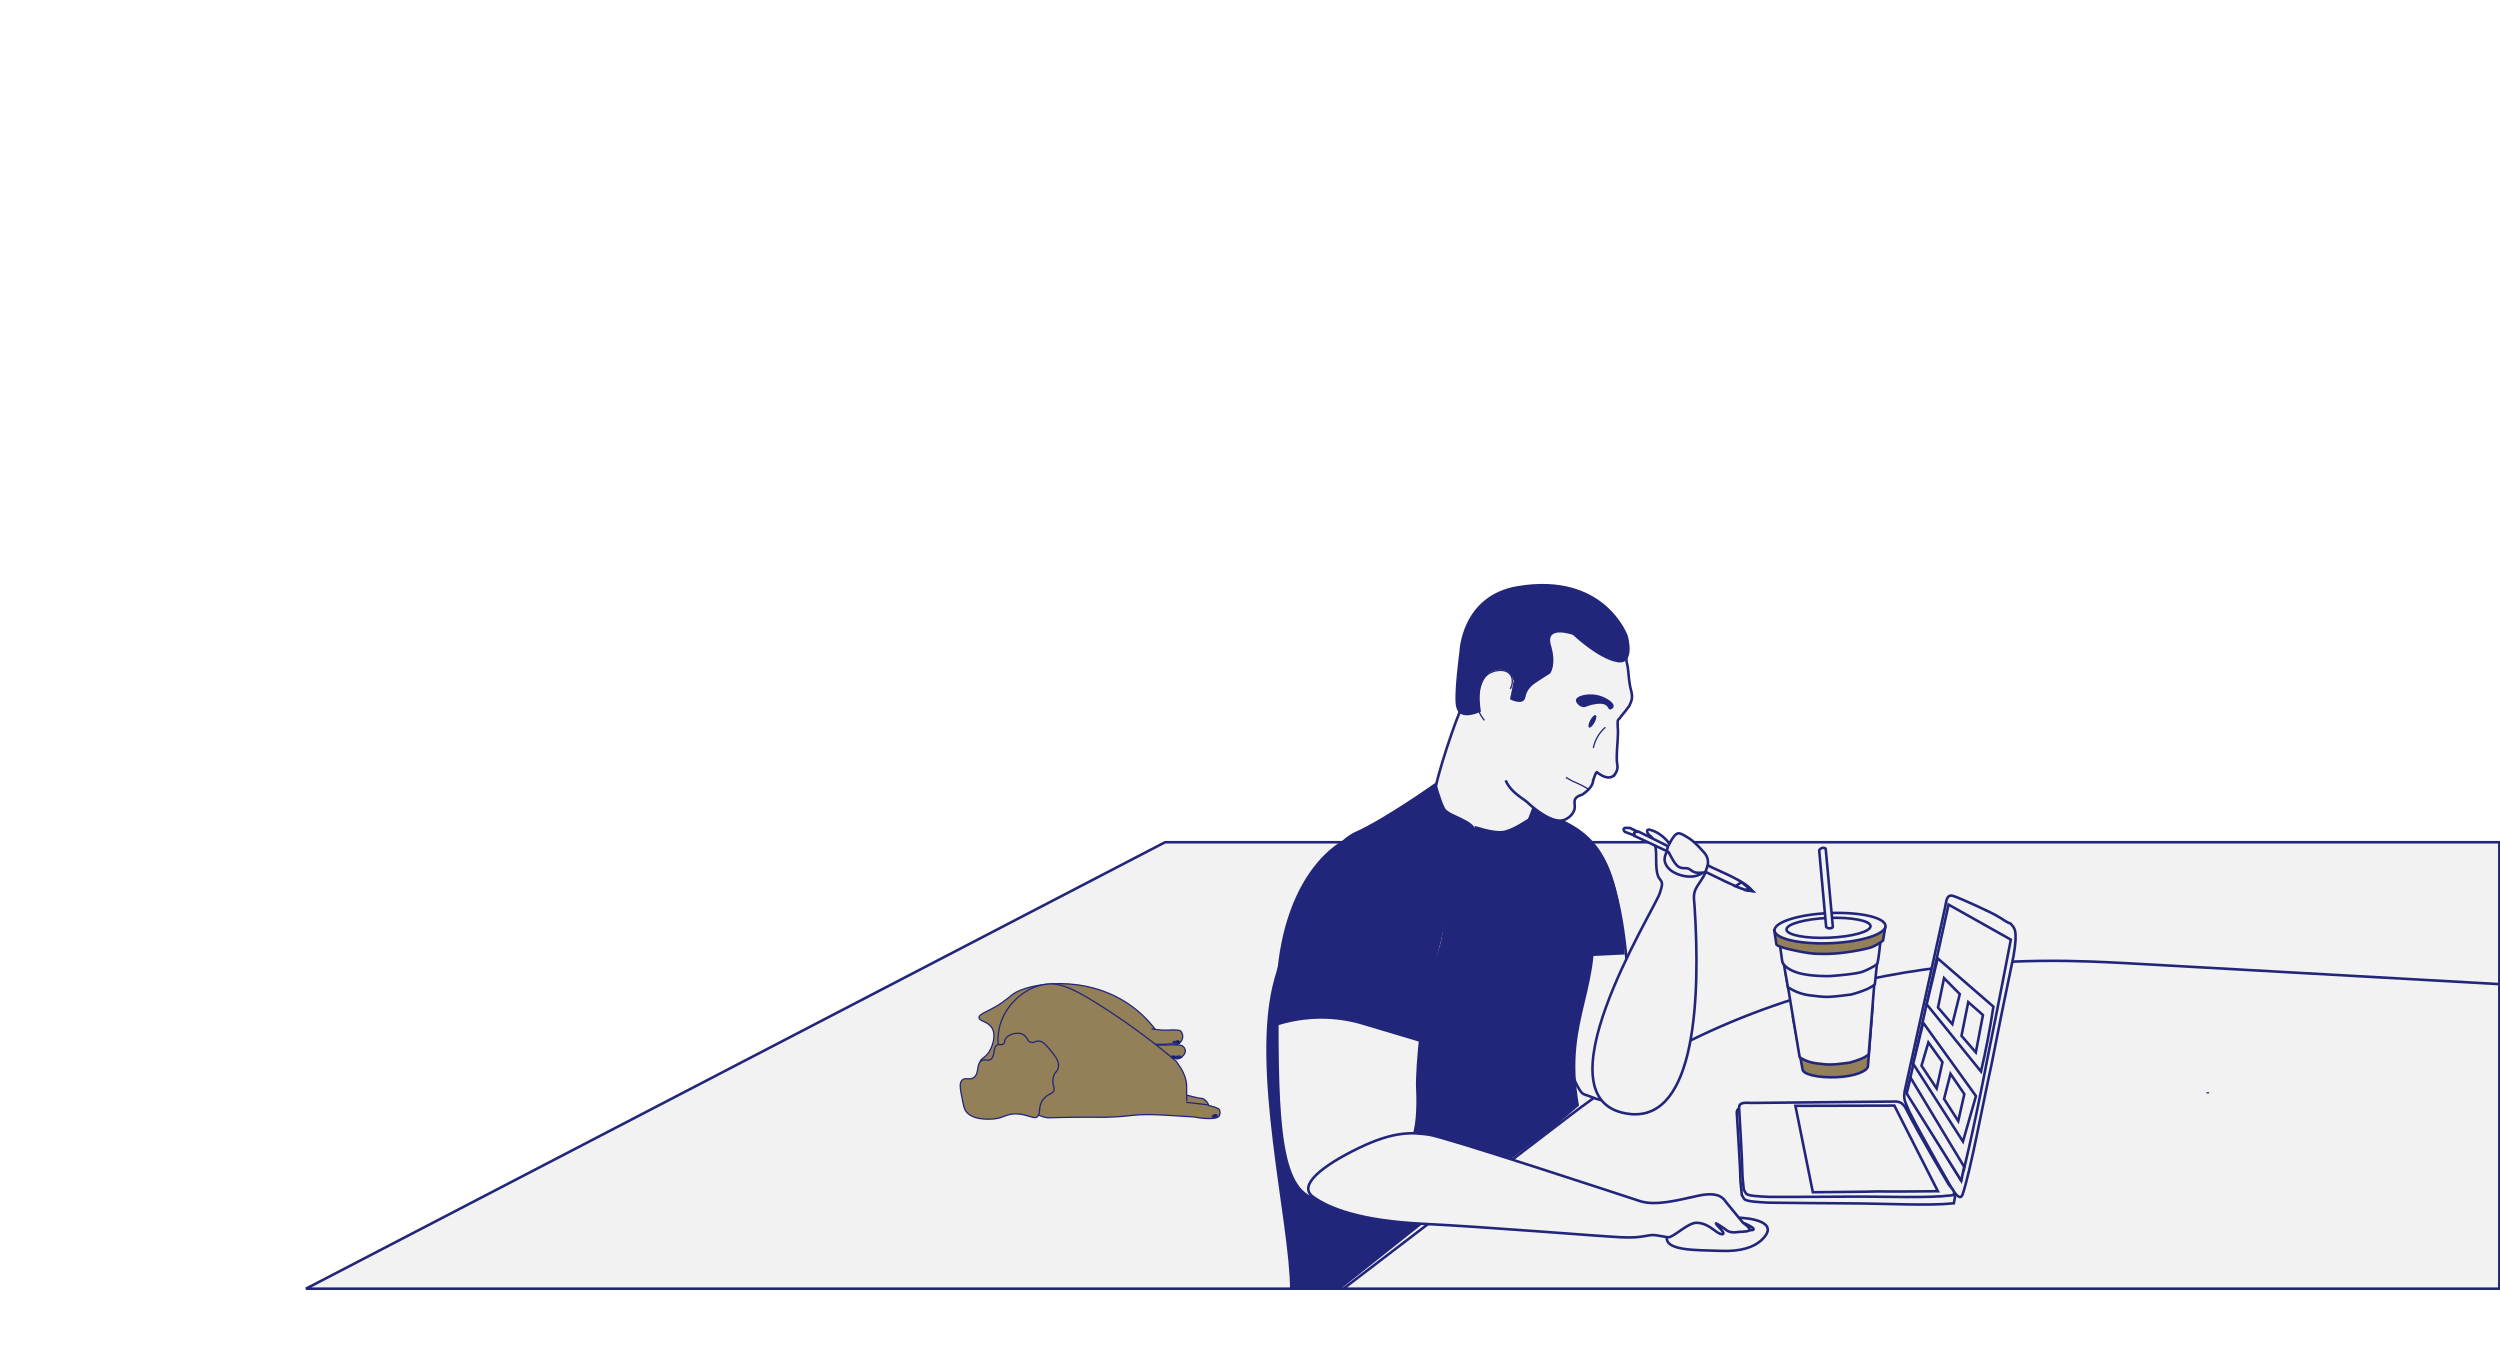 <svg id="working" class="svgmate" xmlns="http://www.w3.org/2000/svg" viewBox="0 0 1920.5 1038.15"><defs><style>#working {    max-width: 100%;  max-height: 90vh;}
#working .cls-1,.cls-5,.cls-6,.cls-7,.cls-8{
  fill:#f2f2f2;
  stroke-width: 2px;
}
#working .cls-1,.cls-10,.cls-11,.cls-12,.cls-13,.cls-5,.cls-6,.cls-7,.cls-8,.cls-9{
  stroke:#22267A;
}

#working.cls-1,.cls-10,.cls-11,.cls-12,.cls-13,.cls-4,.cls-6,.cls-9{
  stroke-miterlimit:10;
}
#working .cls-11,.cls-2{
  fill:#22267A;
}
#working .cls-3{
  fill:#22267a;
}
#working .cls-12,.cls-4{
  fill:none;
}
#working .cls-4{
  stroke:#22267a;
}
#working .cls-5{
  stroke-miterlimit:10;
}
#working .cls-6{
  stroke-width:2px;
}
#working .cls-7{
  stroke-miterlimit:10;
  stroke-width:2px;
}
#working .cls-8{
  stroke-miterlimit:10;
}
#working .cls-9{
  fill:#938058;
}
#working .cls-10{
  fill:#fff;
}

/*old*/

#working .cls-6{
  fill:#938058;
}


#Lying_Down{
  opacity: 1;
 

}
#Upright{
  opacity: 0;
   
  
}

@keyframes flickerAnimation {
  0%   { opacity:1; }
  48%   { opacity:1; }
  50%  { opacity:0; }
  98%  { opacity:0; }
  100% { opacity:1; }
}
@-o-keyframes flickerAnimation{
  0%   { opacity:1; }
  48%   { opacity:1; }
  50%  { opacity:0; }
  98%  { opacity:0; }
  100% { opacity:1; }
}
@-moz-keyframes flickerAnimation{
 0%   { opacity:1; }
  48%   { opacity:1; }
  50%  { opacity:0; }
  98%  { opacity:0; }
  100% { opacity:1; }
}
@-webkit-keyframes flickerAnimation{
  0%   { opacity:1; }
  48%   { opacity:1; }
  50%  { opacity:0; }
  98%  { opacity:0; }
  100% { opacity:1; }
}
@keyframes flickerAnimationB {
  0%   { opacity:0; }
  48%   { opacity:0; }
  50%  { opacity:1; }
  98%  { opacity:1; }
  100% { opacity:0; }
}
@-o-keyframes flickerAnimationB{
  0%   { opacity:0; }
  48%   { opacity:0; }
  50%  { opacity:1; }
  98%  { opacity:1; }
  100% { opacity:0; }
}
@-moz-keyframes flickerAnimationB{
 0%   { opacity:0; }
  48%   { opacity:0; }
  50%  { opacity:1; }
  98%  { opacity:1; }
  100% { opacity:1; }
}
@-webkit-keyframesB flickerAnimationB{
  0%   { opacity:0; }
  48%   { opacity:0; }
  50%  { opacity:1; }
  98%  { opacity:1; }
  100% { opacity:0; }
}



#Lying_Down{
   -webkit-animation: flickerAnimation 10s infinite;
   -moz-animation: flickerAnimation 10s infinite;
   -o-animation: flickerAnimation 10s infinite;
    animation: flickerAnimation 10s infinite;
  animation-delay: 3s;

}
#Upright{
     -webkit-animation: flickerAnimationB 10s infinite;
   -moz-animation: flickerAnimation 10s infinite;
   -o-animation: flickerAnimationB 10s infinite;
    animation: flickerAnimationB 10s infinite;
  animation-delay: 3s;
  
}
#_Group_ManSleeve_ {
  fill: ##22267A;
}

#_Group_ManSleeve_{

}
#_Group_Mouse_{

}

#eye1{
  
}
#eye2{
  
}

#screenItems{
     -webkit-animation: flickerAnimation 12s infinite;
   -moz-animation: flickerAnimation 12s infinite;
   -o-animation: flickerAnimation 10s infinite;
    animation: flickerAnimation 10s infinite;
  animation-delay: 0s;
}

@keyframes plantone{
    0%,to{
        transform:scaleY(1) rotate(0deg)
    }
    50%{
        transform:scaleY(1.02) rotate(1deg)
    }
}
@keyframes steam{
    0%{
        transform:scaleY(1.02);
        opacity:0
    }
    50%{
        opacity:.5
    }
    to{
        transform:scaleY(1);
        opacity:0
    }
}
@keyframes head{
    0%,to{
        transform:rotate(0deg)
    }
    85%{
        transform:rotate(1deg)
    }
}
@keyframes shapemask{
    0%{
        transform:scaleX(1) scaleY(1) rotate(0deg)
    }
    25%{
        transform:scaleX(1.03) rotate(0deg)
    }
    50%{
        transform:scaleY(1.03) rotate(0deg)
    }
}
@keyframes sleave{
    0%,to{
        transform:rotate(0deg)
    }
    85%{
        transform:rotate(3deg)
    }
}
@keyframes arm{
    0%,to{
        transform:translateX(0) rotate(0deg)
    }
    85%{
        transform:translateX(-15px) rotate(0deg)
    }
}
@keyframes armright{
    0%,10%,80%,to{
        transform:rotate(0deg)
    }
    40%,50%{
        transform:rotate(-1deg)
    }
}
@keyframes veraslidein{
    0%{
        transform:translateX(1200px)
    }
    50%{
        transform:translateX(0)
    }
    75%{
        transform:translateX(50px)
    }
    90%{
        transform:translateX(42px)
    }
    to{
        transform:translateX(45px)
    }
}
@keyframes verascalein{
    0%,15%{
        transform:scale(0)
    }
    50%{
        transform:scale(1.1)
    }
    75%{
        transform:scale(.98)
    }
    90%{
        transform:scale(1.01)
    }
    to{
        transform:scale(1)
    }
}
@keyframes veradropin{
    0%{
        transform:translateY(-1200px)
    }
    50%{
        transform:translateY(45px)
    }
    75%{
        transform:translateY(-5px)
    }
    90%{
        transform:translateY(3px)
    }
    to{
        transform:translateY(0)
    }
}
#working.svgmate .plant{
    animation-name:plantone;
    transform-origin:1907.25px 884.25px;
    transition:all .5s
}
#working.svgmate .plant:hover{
    opacity:.5
}
#working.svgmate .arm,#working.svgmate .plant,#working.svgmate .steam, #_Group_ManSleeve_, #working #_Group_Mouse_, #working #_Group_Man_Face_,#working #right-arm{
    animation-timing-function:ease-in-out;
    animation-iteration-count:infinite
}
#working.svgmate .steam{
    transition:all .5s;
    animation-name:steam
}
#working #_Group_ManArm_{
    animation-name:arm;
    animation-duration:5s;
  animation-iteration-count: infinite;
    transform-origin:1009.149px 711.625px
}
#working.svgmate #_Group_ManSleeve_{
    animation-name:sleave;
    animation-duration:5s;
    transform-origin:1009.149px 711.625px
      
}
#working #_Group_Mouse_{
  animation-name:arm;
    animation-duration:5s;
    transform-origin:1009.149px 711.625px
}
#working #_Group_Man_Face_{
  animation-name:head;
    animation-duration:8s;
    transform-origin:1009.149px 711.625px;
        animation-iteration-count: infinite;
}
#working #right-arm{
  animation-name:armright;
    animation-duration:8s;
    transform-origin:1009.149px 711.625px
}</style></defs><title>workingupdate</title><g id="Layer_2" data-name="Layer 2"><g id="Layer_1-2" data-name="Layer 1"><g id="Layer_2-2" data-name="Layer 2"><g id="Layer_1-2-2" data-name="Layer 1-2"><g id="L1_RoomWalls" data-name="L1 RoomWalls"><path class="cls-1" d="M1920,647H895L235,990H1920Z"/></g><path class="cls-1" d="M1920,756l-285-16c-60-3-255-17-429,117L1032,990h888Z"/><g id="L5_Human_Man" data-name="L5 Human Man"><path id="sholderforman" class="cls-1" d="M1155.61,618.28c59.7,15.13,87.28,19.94,95.16,134.41s-17.27,93.08-33.83,88S1155.61,618.28,1155.61,618.28Z"/><path id="sholderforman-2" class="cls-2" d="M1181.45,736.33c-11.43-58.77-21-120.38-21-120.38,55,16.83,82.41,23.31,87.68,117.3Z"/><path class="cls-1" d="M1178.6,619.27l-5.24,13.94c-1.11,3.64-5.89,6.2,3,19.18s7.71,14.23,7.71,14.23l-74,2.2s-7.11-34.73-7.82-58.8c-.29-9.63,17.69-62.42,21.18-67.34"/><path class="cls-2" d="M1132.85,634.38s13.84,4.7,21.23,3.91,19.45-9.29,19.45-9.29,14.69,24.15,23.92,60.9,15.76,58.29,1,172.46l-88.82,65.85Z"/><path class="cls-2" d="M1030.13,990l82-65.1s7.6-54.87,15.15-102,10.3-97.39,14.42-116.55-6.63-59.07-8-67.86c-.68-8.78-20.14-12-23.58-17.56-3.43-6.39-6.86-20-6.86-20s-39.15,27.94-62.5,38.32C1022.22,648,998.18,684,979,751.81S991,938.31,991,991m188-373s31.75,5.77,43.36,73.56-21.74,88.53-9.35,157.76l-15.42,13.2.77-21c0-13.71,7.74-47.6,6.19-80-1.54-27.41-8-94.24-31.25-131Z"/><g id="_Group_Mouse_" data-name=" Group Mouse "><path class="cls-1" d="M1352.89,952.9c-5.23,4.77-14.81,8.76-31.37,8s-47.06.8-40.09-13.54,14-14.33,51.42-12C1344.18,935.37,1368.58,938.56,1352.89,952.9Z"/><path class="cls-1" d="M1344.18,941.75c-9.59-5.58-20.92-4-12.2,0S1352.89,946.52,1344.18,941.75Z"/></g><g id="_Group_ManSleeve_" data-name=" Group ManSleeve "><path id="_Path_WhiteSleeve_" data-name=" Path WhiteSleeve " class="cls-1" d="M1104.83,680.8c-6.87-15.69-19.85-41.35-49.62-41.35s-74.05,39.92-74.05,130.45.77,150.4,34.36,151.83c5.34,0,10.68-6.42,19.84-12.12,19.09-13.54,45.8-28.51,48.86-33.5,4.58-7.13,5.34-25.66,4.58-39.92s4.58-76.27,13.74-96.94S1112.46,696.48,1104.83,680.8Z"/><g id="_Group_ManSleeve_2" data-name=" Group ManSleeve 2"><path id="_Path_WhiteSleeve_2" data-name=" Path WhiteSleeve 2" class="cls-2" d="M1092,787.77c3.09-11.67,4.07-29,10.3-48.52,8.21-25.75,10.88-45.8,5.21-58.75-6.87-15.68-22.77-41-52.54-41S981,679.42,981,770v17.9a111.46,111.46,0,0,1,63.56-1.3l46.32,13.83Z"/></g></g><g id="_Group_ManArm_" data-name=" Group ManArm "><path class="cls-1" d="M1339,939.36l-13.07-15.93c-2.62-4-7-8-21.79-4.78s-32.24,8-44.44,4-149.89-49.37-162.09-51-26.15-3.18-54,10.36-47.06,28.67-34.86,37.43,35.73,18.31,84.53,20.7,135.07,9.56,152.5,10.36,19.17-2.39,26.15-1.6l9.58,1.6c4.36,0,14.82-11.15,21.79-11.15s12.2,4.77,15.68,7.16,7,2.39,3.49-1.59-8.71-8.76,2.62-.8c1.74,1.6,4.35,3.19,9.58,2.39S1350.28,947.32,1339,939.36Z"/></g><g id="right-arm"><path id="_Path_ArmRight_" data-name=" Path ArmRight " class="cls-1" d="M1275,686.3c-4.62,13.51-97.82,162.19-22.15,169.56,49.83,4.3,53.52-89.7,48.91-159.73-.92-9.22-.92-11.06,3.69-17.82s10.15-16,3.69-23.35-10.15-10.44-14.76-12.9-6.46-4.3-12,6.15c-1.84-3.07-7.38-8.6-13.84-10.45-4.61-1.84-3.69,2.46-.92,4.3s4.61,7.38,4.61,14.75,0,15.36,2.77,18.43S1276.88,680.15,1275,686.3Z"/><path id="_Path_HandShadow_" data-name=" Path HandShadow " class="cls-1" d="M1308.26,670.32a16.74,16.74,0,0,1-10.15,3.08c-6.46,0-18.46-3.69-19.38-12.91,0-3.68,1.85-6.75,2.77-6.14s4.61,9.83,8.3,11.67,5.54,0,8.31,1.85S1301.8,670.94,1308.26,670.32Z"/><g id="_Group_Pencil_Front_" data-name=" Group Pencil Front "><path class="cls-1" d="M1346.09,684.45c-4.61-7.37-25.83-15.36-34.14-19.66l-1.85,4.92C1315.64,672.17,1336.87,683.84,1346.09,684.45Z"/><path class="cls-1" d="M1346.09,684.45l-8.3-6.75-4.62,3.07C1337.79,682.61,1342.4,684.45,1346.09,684.45Z"/><path class="cls-1" d="M1346.09,684.45l-2.76-2.45-1.85,1.84Z"/></g><g id="_Group_Pencil_Back_" data-name=" Group Pencil Back "><path class="cls-1" d="M1255.66,639.69c.92-1.23,1.85-.62,2.77-.62L1252,636h-3.69c-1.85.61-.92,2.46,0,3.07l6.46,2.46Z"/><path class="cls-1" d="M1281.34,650.05l-22.15-11s-2.77-.61-3.69.62v2.45l24.91,11.68Z"/></g></g><g id="_Group_Man_Face_" data-name=" Group Man Face "><path class="cls-1" d="M1156.65,599.5c4.12,9.42,13.15,13.58,16.95,17.1,1.65,1.54,18.76,17.49,28.56,13a13,13,0,0,0,5.85-4.75c4-5.38-.82-9.35,3.58-12.65,2.08-1.56,2.56-.79,4.72-2.34,9.13-6.57,7-10.86,7.73-10.7,0,0,1.62-5.22,2-5.12,0,0,.39-1,.71-.85s9.82,8.64,14.44.64a9.28,9.28,0,0,0,1.14-6.9c-1-6.14.72-18.12.58-25.94a54.49,54.49,0,0,1-.17-7c0-1.19,1.88-2.2,2.25-3.34,6.38-7.52,7-9.16,7-9.16.89-2.39,2.73-4.72.94-11.39-1.43-5.32-1.77-11.45-2.2-15.32s-.87-4.34-1.33-7.9c-.47-3.72-2.79-7.49-2.45-11.31,0,0-20.11-36.4-64.09-34.58s-52.63,51.76-52.63,51.76-7.91,23.89-6.58,31.79"/><ellipse class="cls-3" cx="1223.34" cy="554.21" rx="5.39" ry="1.87" transform="translate(155.77 1369.07) rotate(-61.73)"/><path class="cls-4" d="M1220.58,606.44a77,77,0,0,0-11.54-5.9c-2.34-.95-4.31-2.63-6.18-3.18"/><path class="cls-3" d="M1239.6,542.69c.49-2.93-6.15-7.4-12.63-8.75-7-1.46-15.61.39-16.3,3.63-.43,2,2.18,4.82,4.89,5.52,2.46.63,3.32-.89,8.15-1.82,2.8-.53,8-1.53,10.59,1,1.21,1.17,1.31,2.6,2.45,2.76A3,3,0,0,0,1239.6,542.69Z"/><path class="cls-4" d="M1233.26,558.69a29.42,29.42,0,0,0-7,9.16,28.05,28.05,0,0,0-2.26,6.83"/><path class="cls-4" d="M1160.19,529.27c2.11-4,2.16-8.43-.19-11.31-3.61-4.41-11.29-3.16-15.48-.89-4.89,2.65-6.45,7.45-8.11,12.58-1.07,3.32-2.67,8.47-.93,14.72a22.92,22.92,0,0,0,4.91,9"/><path class="cls-3" d="M1118.66,543.11c-2.27-7.7,2.45-42.36,2.45-42.36s1.25-43.18,44.6-50.5c67.3-11.36,84.77,38.19,84.77,38.19s6.46,22.94-8.31,20.23-33.83-20.94-33.83-20.94-21.44-7.58-16.91,7.83-.58,21.76-.58,21.76L1182,523c-4.41,2.84-8.81,5.67-10.24,12.7s-11.79,1.48-11.79,1.48l2.85-14.06s-2.78-12.68-16.52-7.29-8.63,30.82-8.63,30.82S1121.17,555,1118.66,543.11Z"/></g></g><g id="L4_ScreenLamp" data-name="L4 ScreenLamp"><g id="_Group_SCREEN_" data-name=" Group SCREEN "><path class="cls-1" d="M1544.46,709.46c2.78,3.37,5.91,4,2.35,24.86-7,33.33-10.71,52-17,83.8-6.17,27.77-16.15,82.21-22.27,99.83-1.73,3.85-4.56.11-7.39-3.62,0,0-21.8-37.76-33.35-60.22-4-9.11-4.51-10-3.57-16.13l31-141c.86-3.9.93-10.07,5.78-8.83s32,13.77,35.41,16.23C1537.6,705.38,1541,708.41,1544.46,709.46Z"/><path class="cls-1" d="M1527.12,811.22c7.1-34.37,17.59-89.38,17.59-89.38l-47.82-26.91L1465,839.4l41.62,67.6S1516.34,868.18,1527.12,811.22Z"/><path class="cls-1" d="M1508.87,896.32,1506.62,907l-41.92-67,3-12.09Z"/><path class="cls-1" d="M1531.34,773.32q-4,26.14-9.55,49.83l-41.72-51.64,8.43-35.32ZM1517.94,842l-10,34.92-38.22-59.71,7.67-31.56Z"/><path id="screenItems" class="cls-1" d="M1493.41,751.4l12.09,12.28-5.73,23.06-11-12.75Zm18.6,18.42,11.3,9.93-5.49,28.72-11-12.75Zm-13.64,55.08L1509,840.47l-4.68,20.71-10.9-17Zm-17-24.08,10.83,15.11-4.47,20.24-11.62-17.47Z"/></g></g><g id="L4_Cup" data-name="L4 Cup"><path class="cls-6" d="M1438.68,770.9,1435,818.66c.16,4-9.92,8.26-24.19,8.85s-26-2.18-26.14-6.2l-7.45-40.82"/><path class="cls-1" d="M1371.88,748.27l9.84,59.25.8,4.57s4.6,3.76,12.9,4.77,9.52,1,13.32.8,12-1.32,12-1.32a72.23,72.23,0,0,0,9.91-3.36c4-1.83,4.88-3.14,4.88-3.14l4.63-58Z"/><path class="cls-1" d="M1370,738.66l2.46,14,1,5.67a38.89,38.89,0,0,0,17.1,6.32c10.28,1.25,11.8,1.3,16.52,1S1422,764,1422,764a90.06,90.06,0,0,0,12.28-4.16c4.93-2.27,6-3.9,6-3.9l2.2-21.18Z"/><path class="cls-1" d="M1367.09,724.3l2,14s.3,4.71,10.2,8.38,26.47,3.14,26.47,3.14,19.93-1.33,25.31-3.43a57.89,57.89,0,0,0,9.42-4.7,5.46,5.46,0,0,0,1.56-1.47c1-1.19,2.78-20,2.78-20l-47.2-5.18Z"/><path class="cls-6" d="M1363,714.6l1.62,10.83s0,1.52,10.8,4,17.2,3.29,21.3,3.27a116.67,116.67,0,0,0,17.63-.64c8.54-.94,19.54-3,23.68-4.54a37,37,0,0,0,8.52-5l1.67-10-4.93-2-69.86,1.59Z"/><ellipse class="cls-7" cx="1405.81" cy="713" rx="42.66" ry="11.58" transform="translate(-28.4 58.99) rotate(-2.38)"/><ellipse class="cls-7" cx="1404.68" cy="712.76" rx="32.31" ry="7.6" transform="translate(-28.39 58.95) rotate(-2.38)"/><path class="cls-1" d="M1397.49,653.17s2.23-3.27,5-1.2l5.49,59.84s.12,1.07-2,1.3a3.45,3.45,0,0,1-3.15-1.16Z"/></g><g id="L_PencilBox_TopLayer" data-name="L  PencilBox TopLayer"><g id="_Group_PencilBlue_" data-name=" Group PencilBlue "><path class="cls-1" d="M1696,840v-1"/></g></g><g id="L4_ScreenLamp-2" data-name="L4 ScreenLamp-2"><g id="_Group_SCREEN_2" data-name=" Group SCREEN 2"><path class="cls-1" d="M1336.93,905.16c0-8.61-2.52-45.17-2.74-50.2s6-3.73,10-3.7l105.47.32c6.29.43,10.49-1.69,14.59,4.38,11.55,22.55,34.62,60.4,34.62,60.4,3.14,3.6,3.6.14,2.08,8-18.88,2.1-51.86.14-80.88.06-13.72,0-47.39-.39-61.73-.54-21.58-1.12-17.46-2.26-20.25-5.73C1337.81,914.53,1337,908.58,1336.93,905.16Z"/><path class="cls-1" d="M1338.5,901.09c0-8.59-2.31-45-2.52-50s5.85-3.79,9.85-3.82l103.38-1c6.17.35,10.29-1.81,14.29,4.19,11.25,22.34,33.72,59.8,33.72,59.8,3.06,3.54,6.13,7.09,2,8-18.51,2.32-50.84.76-79.28,1-13.45.19-46.45.19-60.51.21-21.15-.86-17.11-2-19.83-5.46C1339.32,910.41,1338.5,904.5,1338.5,901.09Z"/><path class="cls-1" d="M1488.68,915.1l-33.44-65.79-76,.2,13.39,66.37s45.82-.38,50.08-.63C1451.5,915.5,1488.68,915.1,1488.68,915.1Z"/></g></g><g id="dog"><path id="Lying_Down" data-name="Lying Down" class="cls-9" d="M900.07,812.76c-4.3-10.4-13.21-27.16-31-40-34.89-25.19-79.24-17.51-91-9-2.46,1.77-6.28,5.6-14,10-7.11,4-12.07,5.48-12,8,.08,2.92,6.81,2.59,10,8,3.46,5.86,0,13.78-1,16-2.91,6.61-8.39,7.6-8,10,.35,2.14,4.95,4.37,23,5"/><g id="Upright"><path class="cls-9" d="M849.07,716.76a9.21,9.21,0,0,1,0-6c.71-1.85,1.62-2,4-5,2.72-3.47,2.8-4.92,4-5,1.74-.13,3.3,2.79,5,6a24.45,24.45,0,0,1,3,8c.52,3.14,1.36,8.17-1,10C860.69,727.36,851.12,723.2,849.07,716.76Z"/><path class="cls-9" d="M790.07,765.76a54.94,54.94,0,0,1,6-24c4.33-7.84,6.49-11.75,8-13a5.52,5.52,0,0,0,2-3,7.44,7.44,0,0,0,0-2v-4c0-3.89-.21-6.33,0-10a18.13,18.13,0,0,1,1-5,8.32,8.32,0,0,1,1-2c.63-1,1.18-1.76,2-2,1.42-.43,3,1,4,2s1,1.28,3,4c2.16,3,2.17,2.58,3,4,.93,1.59,1,2.28,2,3a5.63,5.63,0,0,0,3,1,10.3,10.3,0,0,0,5-1c1.47-.63,4.65-.75,11-1,1.12,0,6.33-.24,10,0,6.16.39,15.74,1,22,7,2.48,2.36,1.73,3,9,20,4.1,9.6,4.29,9.29,5,12,1,3.68,3.12,12.41,0,22-1.76,5.39-3.22,5-4,9-1.9,9.72,6.24,14.79,5,20-2.23,9.34-34.07,16.48-61,5C811.33,801,790.43,785.06,790.07,765.76Z"/><path class="cls-10" d="M861.07,741.76c2.31.91,4.43,1.75,6,4s2.64,5.83,1,9a8.88,8.88,0,0,1-5,4,12.32,12.32,0,0,1-8,0c-.94-.28-9.45-2.77-10-9a8.8,8.8,0,0,1,4-8,8.38,8.38,0,0,1,3-1A15.77,15.77,0,0,1,861.07,741.76Z"/><path class="cls-11" d="M833.07,736.76a6.13,6.13,0,0,1,5-2c1.54.19,3.95,1.23,4,3a3.47,3.47,0,0,1-3,3,4.53,4.53,0,0,1-3-1A9.55,9.55,0,0,1,833.07,736.76Z"/><path class="cls-11" d="M866.57,733.26c.46.24,1.15.59,2,1a9.35,9.35,0,0,1,2,1c1.12,1,1.48,3.77,0,5s-3.85.15-5-1-2.09-3.63-1-5A3,3,0,0,1,866.57,733.26Z"/><path class="cls-11" d="M865.57,746.26c-1-1.35-2.67-.35-3-.35s-2.15-1-3,.35a3.37,3.37,0,0,0,0,3,3.76,3.76,0,0,0,2,2,3.53,3.53,0,0,0,4-1A3.42,3.42,0,0,0,865.57,746.26Z"/><path class="cls-12" d="M867.07,746.76a6.79,6.79,0,0,1,2,4.47c0,2-.9,4.5-3,5.37-1,.41-2.58.55-3,0-.23-.29-.07-.7,0-.89a10.85,10.85,0,0,0,0-5.37s1.23,4.58-1,6.26c-1.4,1-3.78.7-6,0"/></g><g id="Body"><path class="cls-9" d="M884.57,790.26a54,54,0,0,0,7.5,1,58.46,58.46,0,0,0,6.75,0s1.91-.12,4.5,0c2.32.1,3.06.3,3.75,1a6,6,0,0,1,1.5,4,6.74,6.74,0,0,1-1.5,4,5,5,0,0,1-2.25,2,3.61,3.61,0,0,1-2.25,0c-2.93-.87-6,0-9,0h-7.5"/><path class="cls-9" d="M878.57,801.76c3.76.54,7.13.81,10,.94,1.67.07,5,.17,9,0,0,0,2.54-.11,6,0,3.09.1,4.08.28,5,.94a5,5,0,0,1,2,3.77,5.5,5.5,0,0,1-2,3.78,5.91,5.91,0,0,1-6,1.88c-3.91-.81-8,0-12,0h-10"/><path class="cls-9" d="M903.57,815.26a532.73,532.73,0,0,0-57-42c-24.27-15.49-33.64-18.63-44-17-14.1,2.21-26.22,12.66-32,25-8.49,18.11-1.08,35.46,3,45,3.15,7.37,11.81,27.64,29,32,3.38.85,3.23.11,29,0,13.62-.07,12,.15,18,0,18.57-.47,19.7-2.16,34-2,5.72.06,11.17.39,21,1,8.51.52,12.77.78,14,1a53.43,53.43,0,0,0,11,1c4.62-.1,6.18-.8,7-2a5.12,5.12,0,0,0,0-5s-.9-1.36-8-3h0a9.06,9.06,0,0,0-4-5c-1.21-.64-1.57-.36-5-1,0,0-.93-.18-8-2h0v-7c-.08-3-.85-7.38-4-13Z"/><path class="cls-9" d="M802.07,843.76c3.22-3.53,5.57-3.25,7-5,2.09-2.59-1.24-5.34,0-11,1-4.52,3.43-4.27,4-8,.73-4.8-2.74-8.93-7-14-2.89-3.45-5-5.84-8-6-2.69-.15-3.66,1.57-6,1-3.12-.77-2.78-4.17-6-6-4.61-2.62-12.68.16-14,4-.39,1.12-.12,2.1-1,3-1.39,1.4-3.2.16-5,1-3.48,1.61-1.28,8.38-5,11-2.45,1.72-4.31-.57-7,1-4.36,2.54-1.57,9.78-6,13-3.32,2.4-6.52-.45-9,2-2.31,2.27-1.45,6.62,0,14,1.07,5.42,1.6,8.14,3,10,4.52,6,13.86,6,18,6,11.09,0,12.25-4.75,22-4,8.26.62,12.57,4.41,15,2s.37-8.23,4.23-13.11C801.65,844.21,802.07,843.76,802.07,843.76Z"/><polyline class="cls-12" points="911.69 841.29 911.69 844.75 911.69 845.75"/><ellipse class="cls-13" cx="933.57" cy="857.01" rx="1.5" ry="0.75"/><ellipse class="cls-13" cx="932.57" cy="857.76" rx="1.5" ry="0.5"/><ellipse class="cls-12" cx="906.57" cy="812.02" rx="1.5" ry="0.15"/><ellipse class="cls-13" cx="905.57" cy="812.56" rx="1.5" ry="0.23"/><ellipse class="cls-13" cx="904.57" cy="813.1" rx="1.5" ry="0.15"/><ellipse class="cls-12" cx="905.57" cy="811.41" rx="1.5" ry="0.15"/><path class="cls-13" d="M901.07,811.26a9.57,9.57,0,0,1,2,.3c.2.06,1.25.37,1,.62a5,5,0,0,1-1,.31,5.76,5.76,0,0,1-1,.3,4.27,4.27,0,0,1-2-.3c-.27-.15.1-.21,0-.62,0-.16-.1-.21,0-.31A2.37,2.37,0,0,1,901.07,811.26Z"/><ellipse class="cls-13" cx="904.57" cy="800.49" rx="1.5" ry="0.92"/><ellipse class="cls-13" cx="902.57" cy="800.64" rx="1.5" ry="0.62"/><line class="cls-12" x1="928.07" y1="848.76" x2="911.07" y2="846.76"/></g></g></g></g></g></g></svg>